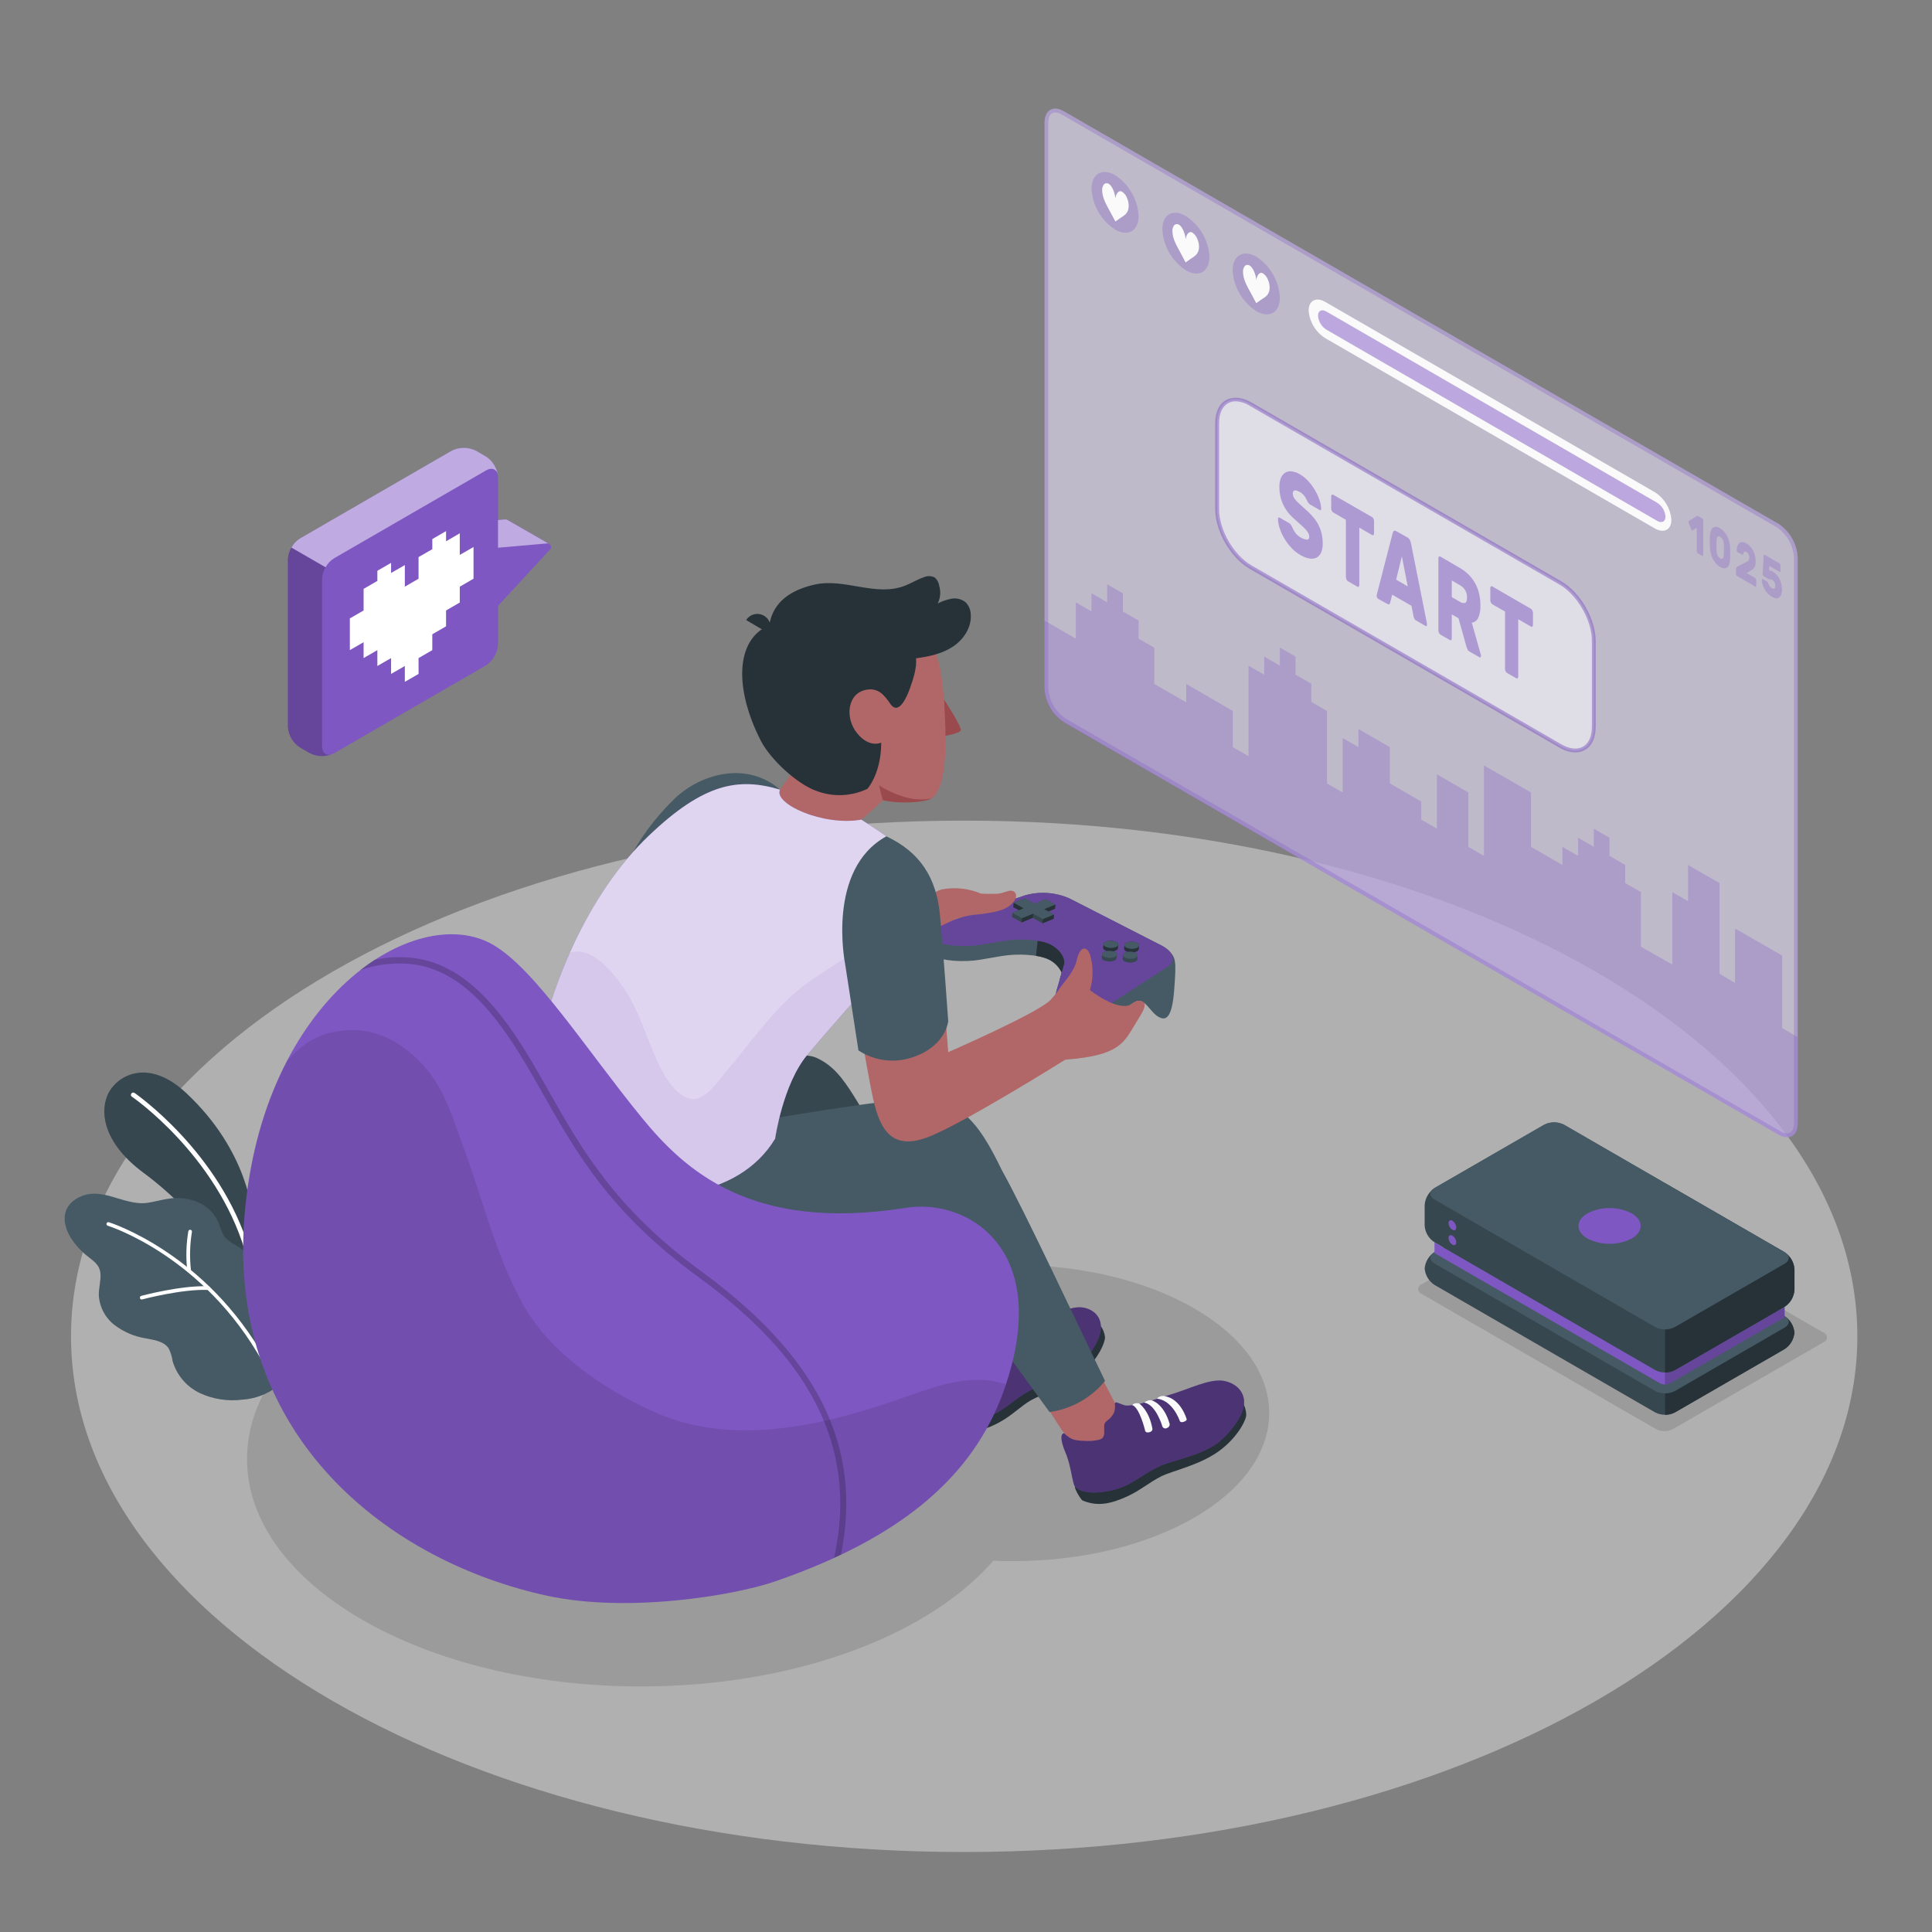 <svg width="500" height="500" viewBox="0 0 500 500" fill="none" xmlns="http://www.w3.org/2000/svg">
<rect x="0" y="0" width="500" height="500" fill="#808080" stroke="none"/>
<path d="M249.53 479.3C377.19 479.3 480.68 419.548 480.68 345.84C480.68 272.132 377.19 212.38 249.53 212.38C121.869 212.38 18.38 272.132 18.38 345.84C18.38 419.548 121.869 479.3 249.53 479.3Z" fill="#B0B0B0"/>
<path d="M428.59 369.86L367.92 334.86C367.659 334.772 367.432 334.604 367.272 334.379C367.111 334.155 367.024 333.886 367.024 333.61C367.024 333.335 367.111 333.066 367.272 332.842C367.432 332.617 367.659 332.449 367.92 332.36L406.92 309.88C407.591 309.54 408.333 309.363 409.085 309.363C409.838 309.363 410.579 309.54 411.25 309.88L471.91 344.88C472.171 344.969 472.398 345.137 472.559 345.362C472.72 345.586 472.806 345.855 472.806 346.13C472.806 346.406 472.72 346.675 472.559 346.899C472.398 347.124 472.171 347.292 471.91 347.38L432.91 369.87C432.24 370.207 431.499 370.382 430.749 370.38C429.999 370.378 429.259 370.2 428.59 369.86V369.86Z" fill="#9B9B9B"/>
<path d="M165.86 436.45C222.155 436.45 267.79 410.102 267.79 377.6C267.79 345.098 222.155 318.75 165.86 318.75C109.566 318.75 63.93 345.098 63.93 377.6C63.93 410.102 109.566 436.45 165.86 436.45Z" fill="#9B9B9B"/>
<path d="M262.08 404.02C298.747 404.02 328.47 386.859 328.47 365.69C328.47 344.521 298.747 327.36 262.08 327.36C225.414 327.36 195.69 344.521 195.69 365.69C195.69 386.859 225.414 404.02 262.08 404.02Z" fill="#9B9B9B"/>
<path d="M64.51 327.72L65.33 314.72C65.33 314.72 64.56 298.11 48.1 282.79C38.1 273.48 29.83 278.49 27.76 283.56C25.69 288.63 27.41 296.32 37.13 303.51C52.35 314.76 65.13 332.57 66.79 345.2L64.51 327.72Z" fill="#37474F"/>
<path d="M64 324.05C63.865 324.063 63.73 324.029 63.617 323.955C63.505 323.88 63.421 323.769 63.38 323.64C55.89 298.84 34.38 283.96 34.11 283.81C34.048 283.765 33.995 283.709 33.955 283.643C33.916 283.578 33.89 283.505 33.88 283.429C33.869 283.353 33.875 283.276 33.895 283.202C33.916 283.128 33.952 283.059 34 283C34.086 282.873 34.218 282.785 34.367 282.755C34.517 282.725 34.673 282.756 34.8 282.84C35.02 282.99 56.91 298.09 64.52 323.29C64.561 323.436 64.545 323.592 64.474 323.726C64.403 323.86 64.284 323.962 64.14 324.01L64 324.05Z" fill="white"/>
<path d="M65.17 328.15C65.074 326.729 64.547 325.373 63.66 324.26C62.06 322.41 59.26 321.81 57.91 319.76C57.375 318.739 56.946 317.667 56.63 316.56C55.628 314.173 53.76 312.254 51.4 311.19C49.039 310.162 46.438 309.815 43.89 310.19C41.96 310.43 40.09 311.02 38.16 311.29C31.83 312.2 25.97 306.39 19.67 310.29C15.89 312.65 16.15 316.77 18.25 320.22C19.349 321.975 20.727 323.539 22.33 324.85C24.03 326.29 25.82 327.16 26 329.66C26.12 331.48 25.55 333.29 25.57 335.12C25.642 336.621 26.037 338.09 26.727 339.425C27.417 340.761 28.387 341.932 29.57 342.86C31.96 344.696 34.773 345.903 37.75 346.37C39.94 346.79 42.46 347.12 43.67 348.99C44.175 350.012 44.513 351.11 44.67 352.24C45.195 354.048 46.099 355.725 47.321 357.157C48.544 358.59 50.057 359.746 51.76 360.55C55.197 362.128 59.008 362.71 62.76 362.23C65.992 362.009 69.09 360.855 71.68 358.91C75.96 355.41 73.5 348.8 70.68 345.12C69.45 343.5 67.93 342.12 66.8 340.43C64.54 337.08 64.91 334.18 65.12 330.35C65.197 329.619 65.214 328.883 65.17 328.15Z" fill="#455A64"/>
<path d="M68.51 352.79C68.413 352.809 68.313 352.797 68.223 352.756C68.133 352.714 68.059 352.646 68.01 352.56C52.7 325 28.14 317.3 27.89 317.22C27.77 317.183 27.67 317.1 27.61 316.99C27.55 316.88 27.536 316.75 27.57 316.63C27.609 316.509 27.694 316.408 27.805 316.349C27.917 316.289 28.048 316.275 28.17 316.31C28.42 316.39 53.34 324.21 68.84 352.1C68.87 352.154 68.89 352.213 68.897 352.274C68.904 352.335 68.899 352.398 68.883 352.457C68.866 352.516 68.838 352.572 68.799 352.62C68.761 352.669 68.714 352.709 68.66 352.74C68.615 352.769 68.564 352.787 68.51 352.79V352.79Z" fill="white"/>
<path d="M53.91 333.84H53.8C47.07 333.56 36.89 336.26 36.8 336.29C36.739 336.308 36.676 336.314 36.613 336.306C36.551 336.298 36.49 336.278 36.436 336.246C36.382 336.214 36.334 336.172 36.297 336.121C36.26 336.07 36.234 336.012 36.22 335.95C36.203 335.89 36.199 335.828 36.206 335.766C36.214 335.705 36.233 335.645 36.264 335.592C36.295 335.538 36.336 335.49 36.385 335.452C36.434 335.414 36.49 335.386 36.55 335.37C36.97 335.26 46.98 332.6 53.85 332.89C53.975 332.881 54.098 332.922 54.193 333.003C54.287 333.085 54.346 333.201 54.355 333.325C54.364 333.45 54.324 333.573 54.242 333.668C54.16 333.763 54.045 333.821 53.92 333.83L53.91 333.84Z" fill="white"/>
<path d="M49 329.27C48.876 329.282 48.752 329.246 48.654 329.17C48.556 329.094 48.49 328.983 48.47 328.86C48.079 325.458 48.17 322.017 48.74 318.64C48.764 318.518 48.836 318.411 48.939 318.342C49.042 318.272 49.168 318.247 49.29 318.27C49.351 318.281 49.41 318.304 49.462 318.338C49.514 318.371 49.559 318.415 49.595 318.466C49.63 318.517 49.655 318.575 49.668 318.636C49.681 318.696 49.681 318.759 49.67 318.82C49.128 322.099 49.044 325.438 49.42 328.74C49.434 328.866 49.398 328.992 49.319 329.092C49.24 329.191 49.126 329.255 49 329.27V329.27Z" fill="white"/>
<path opacity="0.3" d="M460.24 135.55L275.33 28.8C272.55 27.2 270.33 28.5 270.33 31.71V178.15C270.421 179.895 270.921 181.594 271.79 183.111C272.658 184.627 273.871 185.918 275.33 186.88L460.24 293.63C463.02 295.23 465.24 293.93 465.24 290.72V144.28C465.149 142.535 464.649 140.835 463.781 139.319C462.912 137.802 461.699 136.511 460.24 135.55V135.55Z" fill="#7E57C2"/>
<path opacity="0.5" d="M460.24 135.55L275.33 28.8C272.55 27.2 270.33 28.5 270.33 31.71V178.15C270.421 179.895 270.921 181.594 271.79 183.111C272.658 184.627 273.871 185.918 275.33 186.88L460.24 293.63C463.02 295.23 465.24 293.93 465.24 290.72V144.28C465.149 142.535 464.649 140.835 463.781 139.319C462.912 137.802 461.699 136.511 460.24 135.55V135.55Z" fill="white"/>
<path opacity="0.3" d="M461.22 266.06V247.3L449.03 240.3V254.38L445 252V228.54L436.87 223.85V233.23L432.81 230.88V249.64L424.66 245V230.88L420.6 228.54V223.85L416.53 221.5V216.81L412.47 214.47V219.16L408.41 216.81V221.5L404.35 219.16V223.85L396.22 219.16V205.09L384.04 198.09V221.5L380 219.16V205.09L371.87 200.39V214.47L367.81 212.12V207.43L359.69 202.74V193.36L351.56 188.67V193.36L347.48 191V205.1L343.42 202.75V184L339.36 181.65V176.96L335.29 174.62V169.93L331.23 167.58V172.27L327.17 169.93V174.62L323.11 172.27V195.7L319.05 193.36V184L307 177V181.77L298.73 177V167.62L294.66 165.28V160.59L290.6 158.24V153.55L286.54 151.21V155.89L282.48 153.55V158.24L278.42 155.89V165.28L270.29 160.58V178.21C270.381 179.955 270.881 181.654 271.749 183.171C272.618 184.687 273.831 185.978 275.29 186.94L460.24 293.63C463.02 295.23 465.24 293.93 465.24 290.72V268.41L461.22 266.06Z" fill="#7E57C2"/>
<g opacity="0.3">
<path d="M273.08 29.12C273.701 29.151 274.303 29.34 274.83 29.67L459.74 136.41C461.051 137.284 462.143 138.449 462.931 139.814C463.718 141.179 464.18 142.707 464.28 144.28V290.72C464.28 291.5 464.1 293.31 462.49 293.31C461.869 293.279 461.267 293.09 460.74 292.76L275.83 186C274.517 185.128 273.423 183.964 272.635 182.599C271.848 181.233 271.387 179.704 271.29 178.13V31.71C271.29 30.93 271.47 29.12 273.08 29.12ZM273.08 28.12C271.43 28.12 270.29 29.43 270.29 31.71V178.15C270.381 179.895 270.881 181.595 271.749 183.111C272.618 184.628 273.831 185.919 275.29 186.88L460.24 293.63C460.919 294.047 461.694 294.281 462.49 294.31C464.14 294.31 465.28 293 465.28 290.72V144.28C465.189 142.535 464.689 140.836 463.821 139.319C462.952 137.803 461.739 136.512 460.28 135.55L275.33 28.8C274.651 28.383 273.876 28.149 273.08 28.12Z" fill="#7E57C2"/>
</g>
<path opacity="0.5" d="M323.64 104.549L403.81 150.839C408.6 153.599 412.47 160.309 412.47 165.839V188.049C412.47 193.569 408.6 195.809 403.81 193.049L323.64 146.759C318.86 143.999 314.98 137.289 314.98 131.759V109.549C315 103.999 318.86 101.789 323.64 104.549Z" fill="white"/>
<g opacity="0.5">
<path d="M407.68 194.739C406.22 194.687 404.799 194.253 403.56 193.479L323.39 147.199C318.48 144.359 314.48 137.439 314.48 131.759V109.549C314.48 106.689 315.48 104.549 317.27 103.549C319.06 102.549 321.42 102.729 323.89 104.159L404.06 150.439C408.98 153.279 412.97 160.199 412.97 165.879V188.089C412.97 190.949 411.97 193.089 410.19 194.089C409.425 194.523 408.559 194.747 407.68 194.739V194.739ZM319.78 103.859C319.079 103.849 318.388 104.029 317.78 104.379C316.31 105.229 315.49 107.059 315.49 109.549V131.759C315.49 137.119 319.26 143.649 323.9 146.329L404.07 192.619C406.22 193.859 408.22 194.069 409.7 193.219C411.18 192.369 411.98 190.529 411.98 188.049V165.839C411.98 160.479 408.21 153.949 403.57 151.269L323.39 104.999C322.306 104.311 321.062 103.918 319.78 103.859V103.859Z" fill="#7E57C2"/>
</g>
<g opacity="0.5">
<path d="M336.41 122.74C337.235 123.227 337.98 123.837 338.62 124.55C339.275 125.28 339.854 126.074 340.35 126.92C340.818 127.714 341.201 128.555 341.49 129.43C341.741 130.135 341.89 130.872 341.93 131.62C341.937 131.687 341.929 131.755 341.907 131.819C341.884 131.883 341.848 131.942 341.8 131.99C341.763 132.024 341.715 132.042 341.665 132.042C341.615 132.042 341.567 132.024 341.53 131.99L339.07 130.58C338.913 130.481 338.772 130.36 338.65 130.22C338.53 130.046 338.419 129.866 338.32 129.68C338.32 129.6 338.23 129.47 338.15 129.29C338.05 129.074 337.933 128.867 337.8 128.67C337.633 128.422 337.445 128.188 337.24 127.97C336.996 127.718 336.716 127.502 336.41 127.33C336.192 127.207 335.964 127.1 335.73 127.01C335.546 126.937 335.348 126.903 335.15 126.91C335.069 126.913 334.99 126.933 334.917 126.97C334.845 127.006 334.781 127.057 334.73 127.12C334.608 127.306 334.552 127.528 334.57 127.75C334.571 128.033 334.633 128.312 334.75 128.57C334.908 128.89 335.11 129.186 335.35 129.45C335.7 129.846 336.074 130.22 336.47 130.57L338.19 132.12C338.843 132.697 339.448 133.326 340 134C340.504 134.616 340.937 135.287 341.29 136C341.632 136.693 341.891 137.425 342.06 138.18C342.235 139.001 342.319 139.84 342.31 140.68C342.343 141.495 342.196 142.308 341.88 143.06C341.637 143.614 341.21 144.066 340.67 144.34C340.092 144.595 339.448 144.662 338.83 144.53C338.013 144.367 337.232 144.063 336.52 143.63C335.655 143.13 334.869 142.503 334.19 141.77C333.504 141.029 332.897 140.218 332.38 139.35C331.89 138.526 331.491 137.651 331.19 136.74C330.919 135.961 330.767 135.145 330.74 134.32C330.734 134.252 330.741 134.183 330.761 134.118C330.782 134.052 330.816 133.992 330.86 133.94C330.897 133.906 330.945 133.887 330.995 133.887C331.045 133.887 331.093 133.906 331.13 133.94L333.59 135.36C333.749 135.443 333.889 135.559 334 135.7C334.116 135.846 334.216 136.003 334.3 136.17L334.53 136.68C334.646 136.942 334.78 137.196 334.93 137.44C335.112 137.746 335.326 138.031 335.57 138.29C335.847 138.587 336.167 138.839 336.52 139.04C337.021 139.365 337.588 139.577 338.18 139.66C338.62 139.7 338.84 139.43 338.84 138.85C338.837 138.547 338.754 138.25 338.6 137.99C338.397 137.629 338.152 137.294 337.87 136.99C337.54 136.64 337.13 136.24 336.62 135.79C336.11 135.34 335.52 134.79 334.83 134.18C333.627 133.137 332.661 131.848 332 130.4C331.387 128.987 331.084 127.46 331.11 125.92C331.094 125.184 331.216 124.451 331.47 123.76C331.673 123.202 332.043 122.72 332.53 122.38C333.029 122.062 333.621 121.921 334.21 121.98C334.991 122.066 335.743 122.325 336.41 122.74V122.74Z" fill="#7E57C2"/>
<path d="M355.09 133.82C355.251 133.923 355.377 134.073 355.45 134.25C355.546 134.45 355.597 134.668 355.6 134.89V138C355.608 138.083 355.598 138.166 355.572 138.245C355.547 138.324 355.505 138.397 355.45 138.46C355.4 138.504 355.336 138.528 355.27 138.528C355.204 138.528 355.139 138.504 355.09 138.46L351.79 136.55V151.36C351.798 151.444 351.789 151.529 351.763 151.61C351.737 151.691 351.695 151.765 351.64 151.83C351.59 151.872 351.526 151.895 351.46 151.895C351.394 151.895 351.33 151.872 351.28 151.83L348.83 150.41C348.669 150.307 348.543 150.157 348.47 149.98C348.374 149.78 348.323 149.561 348.32 149.34V134.53L345.02 132.62C344.859 132.517 344.733 132.367 344.66 132.19C344.564 131.99 344.513 131.771 344.51 131.55V128.49C344.502 128.407 344.512 128.323 344.537 128.244C344.563 128.165 344.605 128.092 344.66 128.03C344.709 127.985 344.774 127.961 344.84 127.961C344.906 127.961 344.97 127.985 345.02 128.03L355.09 133.82Z" fill="#7E57C2"/>
<path d="M364.32 139.139C364.572 139.293 364.771 139.52 364.89 139.789C365.008 140.042 365.099 140.307 365.16 140.579L369.25 161.139C369.289 161.293 369.312 161.451 369.32 161.609C369.326 161.678 369.318 161.746 369.298 161.811C369.277 161.877 369.244 161.937 369.2 161.989C369.16 162.025 369.108 162.044 369.055 162.044C369.002 162.044 368.95 162.025 368.91 161.989L366.55 160.619C366.317 160.501 366.13 160.307 366.02 160.069C365.921 159.885 365.853 159.686 365.82 159.479L365.29 156.779L360.29 153.899L359.77 155.989C359.742 156.13 359.673 156.259 359.57 156.359C359.47 156.459 359.29 156.439 359.04 156.289L356.69 154.999C356.556 154.913 356.451 154.787 356.39 154.639C356.313 154.48 356.272 154.306 356.27 154.129C356.278 153.996 356.305 153.865 356.35 153.739L360.44 137.909C360.483 137.727 360.577 137.561 360.71 137.429C360.84 137.289 361.03 137.299 361.28 137.429L364.32 139.139ZM361.32 150.009L364.32 151.759L362.8 143.999L361.32 150.009Z" fill="#7E57C2"/>
<path d="M377.84 147C378.644 147.466 379.386 148.031 380.05 148.68C380.7 149.324 381.259 150.054 381.71 150.85C382.181 151.688 382.535 152.586 382.76 153.52C383.015 154.551 383.139 155.609 383.13 156.67C383.19 157.787 382.991 158.902 382.55 159.93C382.4 160.255 382.169 160.538 381.881 160.751C381.593 160.964 381.256 161.101 380.9 161.15L383.22 169.37C383.257 169.483 383.277 169.601 383.28 169.72C383.287 169.787 383.28 169.854 383.259 169.918C383.239 169.982 383.205 170.04 383.16 170.09C383.119 170.126 383.065 170.146 383.01 170.146C382.955 170.146 382.902 170.126 382.86 170.09L380.31 168.62C380.076 168.493 379.89 168.293 379.78 168.05C379.679 167.838 379.595 167.617 379.53 167.39L377.45 160L375.72 159V165.18C375.728 165.263 375.719 165.347 375.693 165.426C375.667 165.505 375.625 165.578 375.57 165.64C375.521 165.684 375.457 165.709 375.39 165.709C375.324 165.709 375.26 165.684 375.21 165.64L372.76 164.22C372.6 164.111 372.475 163.959 372.4 163.78C372.303 163.584 372.252 163.369 372.25 163.15V144.5C372.243 144.417 372.253 144.334 372.279 144.255C372.304 144.176 372.346 144.103 372.4 144.04C372.451 143.998 372.514 143.975 372.58 143.975C372.646 143.975 372.71 143.998 372.76 144.04L377.84 147ZM375.72 154.53L377.84 155.75C378.026 155.885 378.237 155.98 378.46 156.03C378.684 156.08 378.915 156.084 379.14 156.04C379.49 155.93 379.66 155.47 379.66 154.66C379.697 153.956 379.516 153.257 379.14 152.66C378.807 152.161 378.362 151.747 377.84 151.45L375.72 150.22V154.53Z" fill="#7E57C2"/>
<path d="M396.22 157.56C396.377 157.67 396.498 157.822 396.57 158C396.67 158.195 396.725 158.41 396.73 158.63V161.7C396.736 161.783 396.725 161.867 396.697 161.946C396.67 162.025 396.627 162.098 396.57 162.16C396.521 162.201 396.459 162.224 396.395 162.224C396.331 162.224 396.269 162.201 396.22 162.16L392.92 160.26V175.07C392.927 175.152 392.918 175.236 392.892 175.315C392.866 175.394 392.825 175.467 392.77 175.53C392.721 175.574 392.657 175.598 392.59 175.598C392.524 175.598 392.46 175.574 392.41 175.53L390 174.16C389.844 174.049 389.722 173.897 389.65 173.72C389.553 173.524 389.502 173.308 389.5 173.09V158.27L386.2 156.37C386.04 156.261 385.915 156.108 385.84 155.93C385.743 155.734 385.692 155.518 385.69 155.3V152.24C385.682 152.155 385.692 152.07 385.717 151.989C385.743 151.909 385.785 151.834 385.84 151.77C385.891 151.727 385.954 151.704 386.02 151.704C386.086 151.704 386.15 151.727 386.2 151.77L396.22 157.56Z" fill="#7E57C2"/>
</g>
<path opacity="0.3" d="M288.58 45.33C290.353 46.489 291.828 48.048 292.886 49.883C293.944 51.717 294.555 53.775 294.67 55.89C294.67 59.77 291.94 61.35 288.58 59.4C286.805 58.246 285.329 56.689 284.27 54.855C283.212 53.022 282.602 50.964 282.49 48.85C282.49 45 285.21 43.39 288.58 45.33Z" fill="#7E57C2"/>
<path d="M292.1 53.259C292.099 52.571 291.956 51.89 291.68 51.259V51.259C291.43 50.595 290.984 50.023 290.4 49.619C289.52 49.099 288.79 50.149 288.67 51.389C288.57 50.019 287.85 48.119 286.97 47.599C286.774 47.464 286.537 47.403 286.301 47.427C286.065 47.451 285.844 47.558 285.68 47.729V47.729C285.362 48.162 285.206 48.693 285.24 49.229C285.24 51.329 286.49 53.229 287.54 55.229L288.66 57.329L289.78 56.539C290.83 55.769 292.1 55.359 292.1 53.259Z" fill="#FAFAFA"/>
<path opacity="0.3" d="M306.86 55.89C308.642 57.04 310.128 58.595 311.195 60.429C312.262 62.262 312.88 64.322 313 66.44C313 70.33 310.27 71.9 306.91 69.96C305.136 68.802 303.66 67.243 302.602 65.408C301.544 63.573 300.933 61.515 300.82 59.4C300.77 55.52 303.49 53.94 306.86 55.89Z" fill="#7E57C2"/>
<path d="M310.3 63.84C310.29 63.151 310.144 62.471 309.87 61.84V61.84C309.618 61.171 309.168 60.596 308.58 60.19C307.71 59.68 306.97 60.73 306.86 61.97C306.75 60.6 306.03 58.69 305.16 58.18C304.964 58.042 304.724 57.979 304.486 58.003C304.247 58.027 304.025 58.136 303.86 58.31V58.31C303.54 58.742 303.384 59.273 303.42 59.81C303.42 61.91 304.67 63.81 305.72 65.81L306.83 67.91L308 67.1C309 66.35 310.29 65.93 310.3 63.84Z" fill="#FAFAFA"/>
<path opacity="0.3" d="M325.14 66.44C326.913 67.598 328.389 69.157 329.447 70.992C330.505 72.827 331.116 74.885 331.23 77C331.23 80.89 328.5 82.46 325.14 80.52C323.362 79.372 321.879 77.822 320.812 75.994C319.745 74.166 319.124 72.112 319 70C319 66.07 321.77 64.5 325.14 66.44Z" fill="#7E57C2"/>
<path d="M328.58 74.39C328.572 73.701 328.426 73.021 328.15 72.39V72.39C327.894 71.727 327.444 71.155 326.86 70.75C325.98 70.23 325.25 71.28 325.14 72.52C325.03 71.15 324.31 69.25 323.43 68.73C323.234 68.595 322.997 68.534 322.761 68.558C322.525 68.582 322.304 68.689 322.14 68.86C321.818 69.292 321.659 69.823 321.69 70.36C321.69 72.46 322.94 74.36 324 76.36L325.11 78.46L326.23 77.67C327.3 76.9 328.57 76.49 328.58 74.39Z" fill="#FAFAFA"/>
<path d="M343 78.15L428.22 127.35C429.455 128.124 430.491 129.179 431.243 130.428C431.995 131.677 432.443 133.086 432.55 134.54C432.55 137.13 430.61 138.11 428.22 136.73L343 87.53C341.765 86.755 340.729 85.701 339.977 84.452C339.224 83.203 338.777 81.794 338.67 80.34C338.7 77.75 340.64 76.77 343 78.15Z" fill="#FAFAFA"/>
<path opacity="0.5" d="M341.1 81.71C341.153 82.437 341.375 83.142 341.751 83.767C342.126 84.392 342.643 84.921 343.26 85.309L428.87 134.799C430.06 135.489 431.03 134.999 431.03 133.699C430.976 132.974 430.752 132.271 430.377 131.647C430.002 131.024 429.486 130.497 428.87 130.109L343.26 80.62C342.07 79.93 341.1 80.419 341.1 81.71Z" fill="#7E57C2"/>
<g opacity="0.3">
<path d="M437 135.29C436.977 135.191 436.977 135.089 437 134.99C436.998 134.952 437.006 134.915 437.024 134.881C437.042 134.848 437.068 134.82 437.1 134.8L439.03 133.63L439.21 133.53C439.247 133.512 439.289 133.502 439.33 133.502C439.372 133.502 439.413 133.512 439.45 133.53L440.54 134.16C440.619 134.209 440.679 134.283 440.71 134.37C440.759 134.466 440.786 134.572 440.79 134.68V143.63C440.794 143.67 440.788 143.711 440.774 143.749C440.76 143.787 440.739 143.821 440.71 143.85C440.71 143.9 440.61 143.9 440.54 143.85L439.36 143.17C439.284 143.118 439.225 143.045 439.19 142.96C439.148 142.865 439.124 142.764 439.12 142.66V136.6L438.05 137.23C438.004 137.27 437.944 137.27 437.87 137.23C437.796 137.17 437.74 137.09 437.71 137L437 135.29Z" fill="#7E57C2"/>
<path d="M445.14 136.72C445.585 136.979 445.978 137.318 446.3 137.72C446.628 138.107 446.9 138.538 447.11 139C447.322 139.474 447.483 139.971 447.59 140.48C447.689 140.988 447.749 141.502 447.77 142.02C447.77 142.42 447.77 142.84 447.77 143.28C447.77 143.72 447.77 144.11 447.77 144.49C447.756 144.935 447.695 145.377 447.59 145.81C447.509 146.154 447.344 146.474 447.11 146.74C446.896 146.958 446.606 147.083 446.3 147.09C445.887 147.074 445.486 146.946 445.14 146.72C444.697 146.457 444.305 146.119 443.98 145.72C443.659 145.329 443.391 144.899 443.18 144.44C442.959 143.968 442.798 143.471 442.7 142.96C442.593 142.453 442.53 141.937 442.51 141.42C442.51 141.04 442.51 140.63 442.51 140.19C442.51 139.75 442.51 139.34 442.51 138.95C442.523 138.504 442.587 138.061 442.7 137.63C442.775 137.282 442.941 136.962 443.18 136.7C443.391 136.483 443.678 136.358 443.98 136.35C444.394 136.359 444.797 136.488 445.14 136.72V136.72ZM446.14 143.43C446.14 142.65 446.14 141.88 446.14 141.1C446.14 140.86 446.14 140.63 446.08 140.42C446.043 140.216 445.99 140.015 445.92 139.82C445.849 139.639 445.752 139.471 445.63 139.32C445.504 139.164 445.352 139.032 445.18 138.93C445.048 138.839 444.89 138.794 444.73 138.8C444.672 138.805 444.617 138.823 444.567 138.853C444.516 138.882 444.473 138.922 444.44 138.97C444.362 139.095 444.308 139.234 444.28 139.38C444.248 139.578 444.228 139.779 444.22 139.98C444.22 140.73 444.22 141.51 444.22 142.31C444.224 142.534 444.244 142.758 444.28 142.98C444.305 143.186 444.359 143.388 444.44 143.58C444.509 143.764 444.607 143.936 444.73 144.09C444.856 144.245 445.009 144.377 445.18 144.48C445.313 144.57 445.47 144.615 445.63 144.61C445.688 144.605 445.744 144.587 445.794 144.557C445.845 144.528 445.888 144.488 445.92 144.44C446.007 144.317 446.065 144.177 446.09 144.03C446.11 143.83 446.113 143.63 446.1 143.43H446.14Z" fill="#7E57C2"/>
<path d="M454.37 145.3C454.372 145.548 454.351 145.796 454.31 146.04C454.28 146.254 454.22 146.463 454.13 146.66C454.044 146.847 453.929 147.019 453.79 147.17C453.638 147.326 453.463 147.458 453.27 147.56L452.01 148.3L454.27 149.61C454.346 149.662 454.405 149.735 454.44 149.82C454.487 149.913 454.511 150.016 454.51 150.12V151.59C454.515 151.63 454.511 151.67 454.499 151.708C454.487 151.746 454.467 151.78 454.44 151.81C454.429 151.821 454.416 151.83 454.401 151.836C454.386 151.842 454.371 151.845 454.355 151.845C454.339 151.845 454.324 151.842 454.309 151.836C454.294 151.83 454.281 151.821 454.27 151.81L449.52 149.07C449.441 149.021 449.381 148.947 449.35 148.86C449.3 148.768 449.273 148.665 449.27 148.56V147.36C449.27 147.221 449.29 147.083 449.33 146.95C449.344 146.897 449.37 146.847 449.404 146.804C449.438 146.761 449.481 146.726 449.53 146.7L452.22 145.29C452.404 145.204 452.548 145.05 452.62 144.86C452.672 144.688 452.699 144.51 452.7 144.33C452.7 144.26 452.7 144.17 452.7 144.04C452.679 143.904 452.645 143.77 452.6 143.64C452.537 143.49 452.46 143.346 452.37 143.21C452.26 143.063 452.12 142.94 451.96 142.85C451.904 142.807 451.839 142.776 451.77 142.759C451.702 142.742 451.63 142.739 451.56 142.75C451.462 142.769 451.373 142.822 451.31 142.9C451.254 142.982 451.214 143.074 451.19 143.17C451.19 143.27 451.14 143.34 451.13 143.39C451.12 143.44 451.05 143.56 450.99 143.57C450.912 143.567 450.836 143.543 450.77 143.5L449.66 142.87C449.599 142.823 449.55 142.761 449.52 142.69C449.481 142.616 449.461 142.534 449.46 142.45C449.465 142.088 449.518 141.728 449.62 141.38C449.711 141.086 449.872 140.818 450.09 140.6C450.3 140.405 450.574 140.295 450.86 140.29C451.252 140.297 451.633 140.414 451.96 140.63C452.356 140.863 452.711 141.161 453.01 141.51C453.308 141.862 453.563 142.248 453.77 142.66C453.968 143.08 454.122 143.519 454.23 143.97C454.325 144.407 454.372 144.853 454.37 145.3Z" fill="#7E57C2"/>
<path d="M457.56 150.84L457.7 151.19C457.752 151.316 457.815 151.437 457.89 151.55C457.961 151.678 458.049 151.795 458.15 151.9C458.252 152.018 458.374 152.116 458.51 152.19C458.617 152.264 458.741 152.309 458.87 152.32C458.967 152.355 459.073 152.355 459.17 152.32C459.267 152.264 459.342 152.176 459.38 152.07C459.443 151.918 459.47 151.754 459.46 151.59C459.46 151.271 459.377 150.958 459.22 150.68C459.071 150.4 458.846 150.168 458.57 150.01C458.498 149.963 458.416 149.932 458.33 149.92H458.12H457.95C457.905 149.936 457.855 149.936 457.81 149.92L456.41 149.11C456.333 149.053 456.271 148.977 456.23 148.89C456.182 148.798 456.161 148.694 456.17 148.59L456.44 143.8C456.437 143.721 456.462 143.643 456.51 143.58C456.521 143.569 456.535 143.56 456.549 143.554C456.564 143.548 456.579 143.545 456.595 143.545C456.611 143.545 456.627 143.548 456.641 143.554C456.656 143.56 456.669 143.569 456.68 143.58L460.53 145.8C460.607 145.852 460.666 145.925 460.7 146.01C460.747 146.103 460.771 146.206 460.77 146.31V147.78C460.775 147.82 460.771 147.86 460.759 147.898C460.747 147.936 460.727 147.971 460.7 148C460.689 148.011 460.676 148.02 460.661 148.026C460.647 148.032 460.631 148.036 460.615 148.036C460.599 148.036 460.584 148.032 460.569 148.026C460.555 148.02 460.541 148.011 460.53 148L457.91 146.48L457.85 147.68C457.972 147.655 458.098 147.655 458.22 147.68C458.387 147.71 458.546 147.771 458.69 147.86C459.062 148.067 459.399 148.33 459.69 148.64C459.994 148.966 460.256 149.329 460.47 149.72C460.695 150.137 460.866 150.581 460.98 151.04C461.105 151.534 461.169 152.041 461.17 152.55C461.185 153.009 461.114 153.467 460.96 153.9C460.862 154.206 460.665 154.47 460.4 154.65C460.156 154.813 459.86 154.877 459.57 154.83C459.216 154.775 458.876 154.649 458.57 154.46C458.164 154.224 457.793 153.931 457.47 153.59C457.154 153.249 456.882 152.869 456.66 152.46C456.445 152.071 456.273 151.658 456.15 151.23C456.032 150.837 455.968 150.43 455.96 150.02C455.956 149.953 455.973 149.886 456.01 149.83C456.032 149.815 456.058 149.806 456.085 149.806C456.112 149.806 456.138 149.815 456.16 149.83L457.3 150.49C457.39 150.545 457.465 150.62 457.52 150.71C457.535 150.753 457.548 150.796 457.56 150.84V150.84Z" fill="#7E57C2"/>
</g>
<path d="M243.75 354.609C243.67 354.439 238.18 344.909 238.18 344.909C238.18 344.909 239.36 345.609 244.88 342.499C246.942 341.242 248.866 339.77 250.62 338.109L254.28 345.159C256.61 347.639 261.5 344.939 267.07 342.789C268 342.429 268.95 342.009 269.9 341.579H269.96C273.01 340.579 276.61 341.639 274.08 345.129C271.55 348.619 266.5 350.999 261.83 353.129C256.21 355.749 246.33 360.179 243.75 354.609Z" fill="#B16668"/>
<path d="M284.71 342.939C285.387 343.81 285.818 344.846 285.96 345.939C286.14 347.109 284.33 351.729 279.96 355.399C275.59 359.069 269.45 360.849 266.78 362.399C264.11 363.949 261.89 366.339 258.7 368.059C255.51 369.779 252.26 371.059 248.26 369.739C247.38 368.929 246.09 366.879 246.26 366.609C246.63 365.999 284.71 342.939 284.71 342.939Z" fill="#263238"/>
<path d="M255.44 345.93C258.03 346.87 262.3 344.63 267.07 342.79C271.56 341.05 276.35 338.06 279.79 338.33C283.23 338.6 286.79 341.62 283.79 347.48C282.91 349.18 280.94 352.28 279.05 353.57C274.26 356.84 269.55 358.23 266.37 359.96C262.23 362.21 260.32 364.8 256.37 366.35C251.23 368.35 247.52 367.86 246.24 366.69C244.96 365.52 241.12 354.32 243.45 353.97C243.45 353.97 245.37 357.41 253.09 351.56C256.46 349 255.8 346.72 255.44 345.93Z" fill="#7E57C2"/>
<path opacity="0.4" d="M255.44 345.93C258.03 346.87 262.3 344.63 267.07 342.79C271.56 341.05 276.35 338.06 279.79 338.33C283.23 338.6 286.79 341.62 283.79 347.48C282.91 349.18 280.94 352.28 279.05 353.57C274.26 356.84 269.55 358.23 266.37 359.96C262.23 362.21 260.32 364.8 256.37 366.35C251.23 368.35 247.52 367.86 246.24 366.69C244.96 365.52 241.12 354.32 243.45 353.97C243.45 353.97 245.37 357.41 253.09 351.56C256.46 349 255.8 346.72 255.44 345.93Z" fill="black"/>
<path d="M271.73 348.21C271.73 348.21 269.97 343.53 266.08 343.21C265.723 343.147 265.356 343.186 265.02 343.322C264.683 343.458 264.393 343.686 264.18 343.98C264.18 343.98 267.61 343.6 270.18 348.98C270.18 348.98 270.45 349.3 271.13 348.98C271.36 348.84 271.86 348.6 271.73 348.21Z" fill="#FAFAFA"/>
<path d="M261.25 345.119C261.25 345.119 261.2 344.959 262 344.579C262.307 344.419 262.661 344.369 263 344.439C263 344.439 266 344.889 267.77 349.799C267.799 350.011 267.753 350.225 267.642 350.407C267.531 350.59 267.361 350.728 267.16 350.799C267.074 350.857 266.977 350.897 266.874 350.915C266.772 350.934 266.667 350.932 266.566 350.908C266.465 350.885 266.369 350.841 266.286 350.779C266.202 350.717 266.132 350.639 266.08 350.549C266.08 350.549 264.15 345.389 261.25 345.119Z" fill="#FAFAFA"/>
<path d="M258.42 346C258.42 346 258.49 345.65 259.12 345.5C259.91 345.29 260.17 345.5 260.17 345.5C260.17 345.5 262.57 346.94 263.69 351.15C263.69 351.15 263.95 351.84 262.98 352.15C262.01 352.46 261.98 351.64 261.98 351.64C261.98 351.64 260.19 346.41 258.42 346Z" fill="#FAFAFA"/>
<path d="M221.86 285.8C229.61 297.71 252.86 339.59 252.86 339.59C252.86 339.59 247.13 348.27 238.2 347.33L204.2 296.49L221.86 285.8Z" fill="#37474F"/>
<path d="M276.29 372.079C275.13 370.929 269.9 362.359 269.9 362.359C269.9 362.359 273.82 363.659 279.58 361.009C282.51 359.659 284.71 355.739 284.71 355.739L289.08 364.109C291.21 366.769 295.95 364.789 301.67 363.109C302.67 362.829 303.61 362.489 304.59 362.109H304.65C307.78 361.379 311.27 362.719 308.47 365.979C305.67 369.239 300.47 371.219 295.6 372.979C289.8 375.129 280.66 376.399 276.29 372.079Z" fill="#B16668"/>
<path d="M321.45 362.71C322.105 363.716 322.474 364.881 322.52 366.08C322.62 367.35 320.28 372.13 315.27 375.68C310.26 379.23 303.55 380.59 300.55 382.06C297.55 383.53 294.98 385.85 291.41 387.41C287.84 388.97 284.25 390.1 280.08 388.29C279.21 387.35 278.02 385.04 278.2 384.76C278.68 384 321.45 362.71 321.45 362.71Z" fill="#263238"/>
<path d="M289.9 363.259C290.304 363.436 290.718 363.59 291.14 363.719C291.56 363.795 291.99 363.795 292.41 363.719C293.423 363.633 294.427 363.459 295.41 363.199C297.84 362.579 300.21 361.719 302.62 361.009C307.62 359.539 312.97 356.759 316.62 357.349C320.27 357.939 324.2 361.349 320.46 367.409C319.026 369.745 317.199 371.816 315.06 373.529C309.89 377.019 303.95 377.759 300.39 379.329C295.77 381.379 293.5 383.979 289.11 385.329C283.44 387.019 279.51 386.169 278.24 384.799C277.53 384.039 277.24 379.389 275.78 376.009C274.54 373.109 274.29 371.009 275.41 370.929C275.723 371.274 276.079 371.577 276.47 371.829C276.911 372.18 277.417 372.438 277.96 372.589C278.717 372.771 279.492 372.869 280.27 372.879C281.655 373.019 283.053 372.931 284.41 372.619C284.792 372.538 285.141 372.343 285.41 372.059C285.7 371.616 285.827 371.086 285.77 370.559C285.77 370.099 285.77 369.629 285.77 369.169C285.757 368.915 285.791 368.661 285.87 368.419C286.006 368.15 286.205 367.917 286.45 367.739C287.233 367.19 287.871 366.459 288.31 365.609C288.547 364.902 288.625 364.151 288.54 363.409C288.525 363.281 288.553 363.15 288.62 363.039C288.76 362.879 289.02 362.939 289.22 363.039C289.42 363.139 289.67 363.159 289.9 363.259Z" fill="#7E57C2"/>
<path opacity="0.4" d="M289.9 363.259C290.304 363.436 290.718 363.59 291.14 363.719C291.56 363.795 291.99 363.795 292.41 363.719C293.423 363.633 294.427 363.459 295.41 363.199C297.84 362.579 300.21 361.719 302.62 361.009C307.62 359.539 312.97 356.759 316.62 357.349C320.27 357.939 324.2 361.349 320.46 367.409C319.026 369.745 317.199 371.816 315.06 373.529C309.89 377.019 303.95 377.759 300.39 379.329C295.77 381.379 293.5 383.979 289.11 385.329C283.44 387.019 279.51 386.169 278.24 384.799C277.53 384.039 277.24 379.389 275.78 376.009C274.54 373.109 274.29 371.009 275.41 370.929C275.723 371.274 276.079 371.577 276.47 371.829C276.911 372.18 277.417 372.438 277.96 372.589C278.717 372.771 279.492 372.869 280.27 372.879C281.655 373.019 283.053 372.931 284.41 372.619C284.792 372.538 285.141 372.343 285.41 372.059C285.7 371.616 285.827 371.086 285.77 370.559C285.77 370.099 285.77 369.629 285.77 369.169C285.757 368.915 285.791 368.661 285.87 368.419C286.006 368.15 286.205 367.917 286.45 367.739C287.233 367.19 287.871 366.459 288.31 365.609C288.547 364.902 288.625 364.151 288.54 363.409C288.525 363.281 288.553 363.15 288.62 363.039C288.76 362.879 289.02 362.939 289.22 363.039C289.42 363.139 289.67 363.159 289.9 363.259Z" fill="black"/>
<path d="M307.09 367.219C307.09 367.219 305.63 362.049 301.49 361.339C301.113 361.243 300.717 361.254 300.346 361.371C299.975 361.487 299.644 361.705 299.39 361.999C299.39 361.999 303.1 361.889 305.39 367.859C305.39 367.859 305.64 368.229 306.39 367.949C306.64 367.859 307.21 367.649 307.09 367.219Z" fill="#FAFAFA"/>
<path d="M296.15 362.999C296.15 362.999 296.15 362.829 297 362.499C297.345 362.353 297.729 362.328 298.09 362.429C298.09 362.429 301.21 363.169 302.72 368.579C302.728 368.805 302.659 369.027 302.524 369.208C302.39 369.39 302.198 369.521 301.98 369.579C301.882 369.633 301.774 369.666 301.663 369.676C301.552 369.687 301.44 369.675 301.333 369.642C301.227 369.608 301.128 369.553 301.044 369.481C300.959 369.408 300.89 369.319 300.84 369.219C300.84 369.219 299.23 363.529 296.15 362.999Z" fill="#FAFAFA"/>
<path d="M293.05 363.65C293.05 363.65 293.16 363.29 293.84 363.18C294.7 363.03 294.96 363.33 294.96 363.33C294.96 363.33 297.4 365.08 298.23 369.68C298.23 369.68 298.45 370.44 297.38 370.68C296.31 370.92 296.31 370.05 296.31 370.05C296.31 370.05 294.91 364.28 293.05 363.65Z" fill="#FAFAFA"/>
<path d="M259.31 302.91C264.91 312.85 278.81 342.61 285.98 357.38C282.377 361.776 277.25 364.654 271.62 365.44L234 313.71L245.2 304.28L259.31 302.91Z" fill="#455A64"/>
<path d="M131.12 292.68C131.12 292.68 176.54 278.97 184.44 276.81C192.34 274.65 206.82 271.75 211.25 273.74C215.68 275.73 218.18 279.22 220.88 283.48C223.68 287.9 225.74 291.93 225.74 291.93C225.74 291.93 196 300.06 178 300.06C160 300.06 131.12 292.68 131.12 292.68Z" fill="#37474F"/>
<path d="M134.3 274.819C131.45 284.549 127.74 301.889 140.85 314.549C145.96 319.489 175.27 335.199 193.27 329.679C213.38 323.509 237.39 311.619 237.39 311.619C237.39 311.619 249.53 312.329 253.48 310.049C257.43 307.769 259.83 303.999 259.31 302.909C253.04 289.909 247.82 283.149 234.25 284.509C217.65 286.169 189.99 291.209 189.99 291.209L134.3 274.819Z" fill="#455A64"/>
<path d="M201.87 204.359C193.27 196.829 181.2 200.259 174.49 206.789C164.21 216.789 158.11 229.489 160.37 235.789C163 242.999 201.87 204.359 201.87 204.359Z" fill="#455A64"/>
<path d="M303.47 248.41C303.65 247.16 302.64 245.74 300.6 244.7L276.8 232.53C273.156 230.915 269.061 230.632 265.23 231.73L243.47 239.23C241.57 239.89 240.53 240.81 240.47 241.71C240.42 242.37 240.07 244.93 240.05 245.66C240.03 246.39 240.5 246.93 241.51 247.44C243.95 248.69 249.42 249.1 253.72 248.36L259.24 247.42C263.54 246.68 269 247.09 271.43 248.32C272.904 249.036 274.085 250.241 274.77 251.73L273.49 256.16C273.185 256.965 273.185 257.854 273.49 258.66L273.09 260.06C272.6 261.73 272.44 263.48 276.6 265.32C277.908 265.976 279.361 266.289 280.822 266.231C282.284 266.174 283.708 265.747 284.96 264.99L301.83 253.99C302.153 253.81 302.432 253.561 302.646 253.26C302.861 252.959 303.005 252.614 303.07 252.25C303.15 251.6 303.38 249.05 303.47 248.41Z" fill="#455A64"/>
<path d="M275.87 254.71L275.95 243.17L268.77 241.29L268.12 247.37C269.263 247.527 270.378 247.847 271.43 248.32C272.905 249.036 274.085 250.241 274.77 251.73L274.25 253.52L275.87 254.71Z" fill="#263238"/>
<path d="M302.15 245.729C304.32 247.729 304.48 248.32 303.88 256.2C303.28 264.08 301.49 264.289 299.47 262.939C297.45 261.589 296.08 257.839 293.6 259.369L302.15 245.729Z" fill="#455A64"/>
<path d="M241.93 243.54C244.37 244.79 249.84 245.2 254.14 244.46L259.66 243.52C263.96 242.78 269.42 243.19 271.85 244.42C274.28 245.65 275.85 248.02 275.36 249.69L273.49 256.16C273 257.83 272.84 259.58 277 261.42C278.308 262.075 279.761 262.388 281.223 262.33C282.684 262.272 284.108 261.846 285.36 261.09L302.23 250.14C304.42 248.72 303.69 246.28 300.6 244.7L276.8 232.53C273.157 230.915 269.061 230.632 265.23 231.73L243.47 239.23C240.17 240.37 239.48 242.3 241.93 243.54Z" fill="#7E57C2"/>
<path opacity="0.2" d="M241.93 243.54C244.37 244.79 249.84 245.2 254.14 244.46L259.66 243.52C263.96 242.78 269.42 243.19 271.85 244.42C274.28 245.65 275.85 248.02 275.36 249.69L273.49 256.16C273 257.83 272.84 259.58 277 261.42C278.308 262.075 279.761 262.388 281.223 262.33C282.684 262.272 284.108 261.846 285.36 261.09L302.23 250.14C304.42 248.72 303.69 246.28 300.6 244.7L276.8 232.53C273.157 230.915 269.061 230.632 265.23 231.73L243.47 239.23C240.17 240.37 239.48 242.3 241.93 243.54Z" fill="black"/>
<path d="M294.81 244.64C294.79 244.509 294.736 244.386 294.653 244.282C294.571 244.179 294.463 244.099 294.34 244.05C293.92 243.853 293.465 243.742 293.001 243.724C292.538 243.705 292.075 243.778 291.64 243.94C291.22 244.11 291.01 244.34 290.99 244.59C290.97 244.84 290.9 245.36 290.89 245.53C290.88 245.7 291.04 245.98 291.36 246.16C292.209 246.554 293.179 246.597 294.06 246.28C294.46 246.12 294.68 245.89 294.71 245.65C294.74 245.41 294.82 244.83 294.81 244.64Z" fill="#263238"/>
<path d="M289.06 247C289.045 246.864 288.993 246.734 288.91 246.625C288.828 246.516 288.717 246.431 288.59 246.38C288.17 246.183 287.715 246.073 287.251 246.054C286.788 246.035 286.325 246.108 285.89 246.27C285.49 246.43 285.27 246.66 285.25 246.89C285.23 247.12 285.15 247.7 285.14 247.89C285.155 248.026 285.207 248.155 285.29 248.264C285.372 248.374 285.483 248.458 285.61 248.51C286.459 248.904 287.43 248.947 288.31 248.63C288.71 248.47 288.93 248.24 288.96 248.01C288.99 247.78 289.06 247.19 289.06 247Z" fill="#37474F"/>
<path d="M289.41 244.45C289.41 244.23 289.26 244 288.94 243.82C288.091 243.425 287.121 243.382 286.24 243.7C285.84 243.86 285.62 244.09 285.59 244.33C285.56 244.57 285.51 245.12 285.49 245.28C285.47 245.44 285.63 245.74 285.96 245.93C286.38 246.126 286.835 246.237 287.299 246.256C287.762 246.275 288.225 246.201 288.66 246.04C289.07 245.88 289.29 245.64 289.31 245.4C289.33 245.16 289.4 244.62 289.41 244.45Z" fill="#263238"/>
<path d="M294.45 247.27C294.45 247.05 294.31 246.82 293.98 246.64C293.563 246.441 293.109 246.329 292.647 246.308C292.186 246.288 291.724 246.359 291.29 246.52C290.89 246.68 290.67 246.91 290.64 247.14C290.61 247.37 290.56 247.93 290.54 248.14C290.52 248.35 290.67 248.6 291.01 248.8C291.86 249.192 292.831 249.231 293.71 248.91C294.11 248.75 294.32 248.52 294.35 248.29C294.38 248.06 294.45 247.44 294.45 247.27Z" fill="#37474F"/>
<path d="M291.64 243.94C290.84 244.26 290.77 244.84 291.46 245.23C292.309 245.624 293.279 245.667 294.16 245.35C294.96 245.02 295.03 244.44 294.34 244.05C293.92 243.853 293.465 243.742 293.001 243.724C292.538 243.705 292.075 243.778 291.64 243.94V243.94Z" fill="#455A64"/>
<path d="M285.89 246.289C285.1 246.609 285.02 247.189 285.71 247.579C286.559 247.974 287.529 248.017 288.41 247.699C289.21 247.369 289.29 246.789 288.59 246.399C288.17 246.203 287.715 246.092 287.251 246.073C286.788 246.054 286.325 246.128 285.89 246.289V246.289Z" fill="#455A64"/>
<path d="M286.24 243.7C285.44 244.03 285.36 244.6 286.06 244.99C286.48 245.188 286.935 245.3 287.398 245.321C287.862 245.341 288.325 245.27 288.76 245.11C289.55 244.79 289.63 244.21 288.94 243.82C288.091 243.425 287.121 243.382 286.24 243.7V243.7Z" fill="#455A64"/>
<path d="M291.29 246.52C290.49 246.84 290.41 247.42 291.11 247.81C291.959 248.204 292.929 248.247 293.81 247.93C294.6 247.6 294.68 247.03 293.98 246.64C293.562 246.441 293.109 246.329 292.647 246.308C292.185 246.288 291.724 246.359 291.29 246.52V246.52Z" fill="#455A64"/>
<path d="M273.15 234.12L270.62 232.71L267.75 233.88L265.22 232.47L262.34 233.65L262.23 234.72L263.7 235.54L262 236.23L261.88 237.3L264.41 238.71L267.28 237.53L269.81 238.94L272.68 237.77L272.8 236.7L271.33 235.88L273.03 235.18L273.15 234.12Z" fill="#37474F"/>
<path d="M270.62 232.71L267.75 233.88L265.22 232.47L262.34 233.65L264.87 235.06L262 236.23L264.52 237.64L267.4 236.47L269.92 237.88L272.8 236.7L270.27 235.29L273.15 234.12L270.62 232.71Z" fill="#455A64"/>
<path d="M267.4 236.47L267.28 237.53L264.41 238.71L264.52 237.64L267.4 236.47Z" fill="#263238"/>
<path d="M270.27 235.29L271.33 235.88L273.03 235.18L273.15 234.12L270.27 235.29Z" fill="#263238"/>
<path d="M272.8 236.7L272.68 237.77L269.81 238.94L269.92 237.88L272.8 236.7Z" fill="#263238"/>
<path d="M264.87 235.059L262.34 233.649L262.22 234.769L263.7 235.539L264.87 235.059Z" fill="#263238"/>
<path d="M243.25 231.83C249.25 230.47 252.82 231.52 257.93 231.31C259.58 231.25 260.98 230.36 261.79 230.51C263.34 230.81 263.22 232.42 262.22 233.51C261.22 234.6 260.07 235.63 255.64 236.32C251.86 236.92 251.71 236.49 247.28 237.86L242.43 240.14L240.73 235.97L243.25 231.83Z" fill="#B16668"/>
<path d="M254 231.309C250.813 229.94 247.294 229.537 243.88 230.149C238.99 231.309 240.74 236.319 240.74 236.319L254 231.309Z" fill="#B16668"/>
<path d="M229.89 205.909L215.39 218.879L196.24 212.159L209.92 193.149L229.89 205.909Z" fill="#B16668"/>
<path d="M244.3 181C244.3 181 249.16 188.38 248.61 189.11C248.06 189.84 244.47 190.49 244.47 190.49L244.3 181Z" fill="#9A4A4D"/>
<path d="M230.79 160.62C240.63 162.69 243.47 167.02 244.4 182.62C245.4 198.96 243.7 204.1 241.56 206.3C240.11 207.78 232.06 208.05 228 206.93C222.91 205.53 211.42 201.46 206 193.24C199.68 183.57 198 170.47 204.79 165.09C214.36 157.56 226.79 159.77 230.79 160.62Z" fill="#B16668"/>
<path d="M228.45 207.07C232.68 208.13 239.16 207.7 241.11 206.64C238.728 207.092 236.271 206.944 233.96 206.21C231.656 205.548 229.467 204.536 227.47 203.21L228.45 207.07Z" fill="#9A4A4D"/>
<path d="M246.58 167.37C243.77 169.21 240.39 169.92 237.07 170.37C237.27 173.02 236.37 175.62 235.49 178.13C234.88 179.87 232.7 185.32 230.49 182.25C228.92 180.03 227.49 178.01 224.39 178.48C219.27 179.24 218.58 185.77 221.8 189.74C225.02 193.71 228.04 192.19 228.04 192.19C228.04 192.19 228.35 199.19 224.53 204.12C222.463 205.117 220.213 205.678 217.92 205.769C215.627 205.86 213.34 205.479 211.2 204.65C206.34 202.93 199.4 196.58 196.9 191.7C190.03 178.25 190.28 165.53 199.08 161.81C200.08 155.46 205.08 152.62 210.72 151.31C218.62 149.49 226.67 154.61 234.33 151.53C235.95 150.88 237.44 149.94 239.09 149.39C239.535 149.187 240.02 149.088 240.508 149.101C240.997 149.113 241.476 149.236 241.91 149.46C242.559 150.018 242.973 150.8 243.07 151.65C243.526 153.155 243.383 154.778 242.67 156.18C243.805 155.597 245.017 155.179 246.27 154.94C246.898 154.827 247.543 154.848 248.162 155.004C248.781 155.159 249.36 155.444 249.86 155.84C250.712 156.682 251.203 157.822 251.23 159.02C251.49 162.36 249.37 165.53 246.58 167.37Z" fill="#263238"/>
<path d="M199 163.94L193.11 160.47C193.586 159.721 194.334 159.186 195.197 158.979C196.059 158.771 196.969 158.907 197.733 159.357C198.498 159.807 199.057 160.537 199.293 161.392C199.53 162.247 199.425 163.161 199 163.94V163.94Z" fill="#263238"/>
<path d="M201.87 204.359C191.03 201.119 182.1 202.759 167.94 216.249C152.42 230.999 141 256.059 137 283.089C137 283.089 137.53 295.579 152 303.889C167.35 312.699 191.07 310.549 200.6 294.689C200.6 294.689 202.6 280.559 208.93 272.999C213.03 268.099 222.51 257.279 229.51 249.549C235.6 242.819 241.96 226.409 232.39 218.679C229.58 216.419 226.82 214.679 222.93 212.119C213 213.879 200.09 207.999 201.87 204.359Z" fill="#7E57C2"/>
<path opacity="0.75" d="M201.87 204.359C191.03 201.119 182.1 202.759 167.94 216.249C152.42 230.999 141 256.059 137 283.089C137 283.089 137.53 295.579 152 303.889C167.35 312.699 191.07 310.549 200.6 294.689C200.6 294.689 202.6 280.559 208.93 272.999C213.03 268.099 222.51 257.279 229.51 249.549C235.6 242.819 241.96 226.409 232.39 218.679C229.58 216.419 226.82 214.679 222.93 212.119C213 213.879 200.09 207.999 201.87 204.359Z" fill="white"/>
<path opacity="0.1" d="M230.39 248.53L230.87 247.91L231.08 247.63L231.6 246.89C231.6 246.83 231.69 246.77 231.73 246.7C231.95 246.373 232.17 246.04 232.39 245.7C232.413 245.67 232.43 245.636 232.44 245.6C232.64 245.29 232.83 244.96 233.02 244.6L233.15 244.36C233.32 244.05 233.5 243.73 233.66 243.36C233.697 243.302 233.731 243.242 233.76 243.18C234.387 241.945 234.944 240.677 235.43 239.38V239.31C236.638 236.194 237.265 232.882 237.28 229.54C233.999 234.938 229.783 239.709 224.83 243.63C218.5 248.63 211.06 252.14 205.07 257.53C198.73 263.25 193.71 270.53 188.16 277C185.93 279.58 182.66 284.72 179.26 284.45C175.11 284.12 171.91 278.54 170.17 274.76C167.39 268.76 165.32 261.41 161.58 255.93C158.31 251.14 153.09 244.85 147.44 246.54C142.329 258.197 138.817 270.492 137 283.09C137 283.09 137.53 295.58 152 303.89C153.29 304.64 154.626 305.308 156 305.89C156.42 305.96 156.84 306.05 157.25 306.15C159.32 306.69 161.25 307.7 163.38 308.15L164.14 308.3L165 308.45L165.92 308.59L166.7 308.7L167.7 308.82L168.39 308.88L169.47 308.96H170.12H171.22H173H173.7L174.7 308.91L175.49 308.85L176.4 308.77L177.27 308.67L178.1 308.56L179.1 308.4L179.75 308.28C180.18 308.2 180.6 308.12 181.02 308.02L181.29 307.96C189.16 306.11 196.42 301.71 200.66 294.65C200.66 294.65 200.76 293.97 200.97 292.84C201.04 292.51 201.11 292.15 201.19 291.75C201.35 290.97 201.56 290.05 201.81 289.04C202.67 285.465 203.882 281.985 205.43 278.65C205.99 277.476 206.621 276.337 207.32 275.24C207.67 274.7 208.03 274.18 208.41 273.68L209 273L209.83 272C213.68 267.45 220.76 259.36 226.83 252.57L229.56 249.57L230.22 248.79L230.39 248.53Z" fill="#7E57C2"/>
<path d="M294.16 264.43C290.81 269.77 290.16 273.12 275.67 274.25C275.67 274.25 248.48 291.31 239.75 294.44C231.02 297.57 227.87 292.66 226.05 284.75C224.23 276.84 219.46 247 219.46 247C219.46 247 215.67 228.59 231.13 218.13C237.68 223.13 241.13 228.24 242.23 237.04C243.52 247.57 245.4 272.3 245.4 272.3C245.4 272.3 268.33 262.3 271.79 258.86C272.808 257.78 273.728 256.612 274.54 255.37C276 253.37 278.06 251.19 278.64 248.56C279.55 244.39 281.47 244.97 282.16 247.26C282.966 250.209 282.942 253.324 282.09 256.26C282.09 256.26 289.18 261.83 292.66 259.96L293.6 259.36C293.987 259.086 294.46 258.959 294.932 259.001C295.405 259.043 295.847 259.252 296.18 259.59C296.37 260.55 296.21 261.17 294.16 264.43Z" fill="#B16668"/>
<path d="M229.39 216.439C238.11 220.549 242.39 227.119 243.29 237.059C244.19 246.999 245.4 264.269 245.4 264.269C245.4 264.269 244.86 270.569 236.52 273.499C234.164 274.369 231.636 274.672 229.142 274.384C226.647 274.095 224.255 273.224 222.16 271.839L218.7 249.339C218.7 249.339 213.81 224.999 229.39 216.439Z" fill="#455A64"/>
<path d="M166.06 289.21C151.79 271.75 138.52 250.8 127.54 244.47C107.78 233.09 67.64 258.1 63.25 315.17C58.86 372.24 101 404.22 141.73 413C162.58 417.48 189.98 412.94 200.73 409.22C233.5 397.87 251.85 381.99 259.73 360.04C268.33 335.98 261.82 321.51 250.62 315.35C245.575 312.645 239.776 311.689 234.13 312.63C194.29 318.87 177.11 302.73 166.06 289.21Z" fill="#7E57C2"/>
<path opacity="0.2" d="M215.85 403.151L217.65 402.311C220.51 388.311 218.9 375.191 212.8 363.051C206.8 351.201 196.61 340.101 181.52 329.051C159.27 312.821 150.52 297.421 142.1 282.531C139.01 277.071 136.1 271.911 132.56 266.821C124.69 255.461 116.84 249.491 107.87 248.051C104.211 247.498 100.482 247.627 96.87 248.431C95.637 249.231 94.41 250.107 93.19 251.061C97.799 249.454 102.725 248.967 107.56 249.641C116.07 251.011 123.56 256.761 131.19 267.741C134.67 272.741 137.58 277.901 140.65 283.321C149.17 298.371 157.99 313.921 180.52 330.321C200 344.581 223.91 367.161 215.85 403.151Z" fill="black"/>
<path opacity="0.1" d="M141.73 413C162.58 417.48 189.98 412.94 200.73 409.22C233.5 397.87 251.85 381.99 259.73 360.04C259.94 359.45 260.12 358.88 260.31 358.3L259.83 358.11C251.44 355.38 242.42 358.65 234.11 361.6C213.21 369.02 189.59 374.51 169.36 365.44C156.04 359.44 142.31 350.11 135.23 337.34C128.15 324.57 124.88 309.98 119.74 296.34C117.42 290.19 115.26 282.24 110.04 276.25C105.15 270.65 98.7 266.58 91.27 266.59C85.17 266.59 79.53 268.43 74.27 274.65C68.59 285.56 64.5 299.12 63.27 315.23C58.86 372.25 101 404.22 141.73 413Z" fill="black"/>
<path d="M433.45 365.54L461.85 349.14C462.592 348.655 463.209 348.003 463.652 347.235C464.095 346.467 464.351 345.606 464.4 344.72V345.05C464.352 344.165 464.096 343.303 463.653 342.536C463.21 341.768 462.592 341.115 461.85 340.63L404.74 307.63C403.949 307.231 403.076 307.023 402.19 307.023C401.304 307.023 400.431 307.231 399.64 307.63L371.24 324.03C370.498 324.513 369.88 325.164 369.437 325.93C368.993 326.696 368.738 327.556 368.69 328.44V328.12C368.738 329.004 368.993 329.865 369.437 330.631C369.88 331.397 370.498 332.048 371.24 332.53L428.35 365.53C429.14 365.931 430.013 366.141 430.899 366.142C431.785 366.144 432.658 365.938 433.45 365.54Z" fill="#37474F"/>
<path d="M430.91 322.771L461.86 340.631C462.603 341.115 463.221 341.768 463.664 342.536C464.107 343.304 464.362 344.165 464.41 345.051V344.721C464.362 345.606 464.106 346.467 463.663 347.235C463.22 348.003 462.602 348.655 461.86 349.141L433.46 365.541C432.674 365.954 431.798 366.164 430.91 366.151V322.771Z" fill="#263238"/>
<path d="M461.86 343.581L433.46 360.001C432.671 360.405 431.797 360.616 430.91 360.616C430.023 360.616 429.149 360.405 428.36 360.001L371.25 327.001C369.84 326.191 369.84 324.871 371.25 324.061L399.65 307.661C400.441 307.262 401.314 307.054 402.2 307.054C403.086 307.054 403.959 307.262 404.75 307.661L461.86 340.661C463.27 341.451 463.27 342.771 461.86 343.581Z" fill="#455A64"/>
<path d="M461.86 338.19V340.9L432.38 357.9C432.056 358.095 431.695 358.221 431.32 358.27C430.67 358.363 430.007 358.233 429.44 357.9L371.25 324.31V321.5L428.36 354.56C429.15 354.961 430.024 355.171 430.91 355.171C431.796 355.171 432.67 354.961 433.46 354.56L461.86 338.19Z" fill="#7E57C2"/>
<path opacity="0.2" d="M461.86 338.19V340.9L432.38 357.9C432.056 358.096 431.695 358.222 431.32 358.27H430.9V355.15C431.791 355.17 432.673 354.959 433.46 354.54L461.86 338.19Z" fill="black"/>
<path d="M433.46 354.58L461.86 338.19C462.603 337.706 463.222 337.054 463.665 336.286C464.108 335.518 464.363 334.656 464.41 333.77V328.52C464.363 327.635 464.108 326.773 463.665 326.005C463.222 325.237 462.603 324.584 461.86 324.1L404.75 291.1C403.959 290.701 403.086 290.493 402.2 290.493C401.314 290.493 400.441 290.701 399.65 291.1L371.25 307.49C370.509 307.976 369.892 308.629 369.449 309.396C369.006 310.164 368.749 311.025 368.7 311.91V317.16C368.748 318.033 369.005 318.882 369.449 319.635C369.892 320.389 370.51 321.025 371.25 321.49L428.36 354.55C429.147 354.959 430.02 355.175 430.907 355.181C431.793 355.186 432.669 354.98 433.46 354.58V354.58Z" fill="#37474F"/>
<path d="M430.91 306.23L461.86 324.1C462.603 324.584 463.222 325.237 463.665 326.005C464.108 326.773 464.363 327.635 464.41 328.52V333.77C464.363 334.656 464.108 335.518 463.665 336.286C463.222 337.054 462.603 337.707 461.86 338.19L433.46 354.58C432.677 355 431.798 355.21 430.91 355.19V306.23Z" fill="#263238"/>
<path d="M461.86 327.05L433.46 343.44C432.669 343.839 431.796 344.047 430.91 344.047C430.024 344.047 429.151 343.839 428.36 343.44L371.25 310.44C369.84 309.63 369.84 308.31 371.25 307.44L399.65 291.05C400.441 290.651 401.314 290.443 402.2 290.443C403.086 290.443 403.959 290.651 404.75 291.05L461.86 324.05C463.27 324.91 463.27 326.23 461.86 327.05Z" fill="#455A64"/>
<path d="M422.25 314C425.4 315.81 425.4 318.74 422.25 320.55C420.483 321.438 418.532 321.9 416.555 321.9C414.577 321.9 412.627 321.438 410.86 320.55C407.72 318.74 407.72 315.81 410.86 314C412.624 313.103 414.575 312.635 416.555 312.635C418.534 312.635 420.486 313.103 422.25 314V314Z" fill="#7E57C2"/>
<path d="M375.88 315.93C376.173 316.12 376.416 316.377 376.59 316.679C376.764 316.982 376.863 317.322 376.88 317.67C376.88 318.31 376.43 318.58 375.88 318.27C375.588 318.081 375.346 317.826 375.172 317.525C374.998 317.225 374.898 316.887 374.88 316.54C374.88 315.89 375.33 315.62 375.88 315.93Z" fill="#7E57C2"/>
<path d="M375.88 319.781C376.172 319.971 376.415 320.228 376.589 320.531C376.763 320.833 376.862 321.172 376.88 321.521C376.88 322.161 376.43 322.431 375.88 322.121C375.588 321.932 375.346 321.676 375.172 321.376C374.998 321.075 374.898 320.738 374.88 320.391C374.88 319.741 375.33 319.471 375.88 319.781Z" fill="#7E57C2"/>
<path d="M118.06 150.539V135.539L130.73 134.429C130.91 134.413 131.092 134.452 131.25 134.539C131.74 134.809 141.95 140.679 142.11 140.769C142.23 140.839 142.332 140.936 142.41 141.051C142.487 141.167 142.537 141.298 142.556 141.436C142.576 141.573 142.564 141.714 142.521 141.846C142.478 141.978 142.406 142.099 142.31 142.199L128.88 156.759L118.06 150.539Z" fill="#7E57C2"/>
<path d="M128.88 156.75L142.31 142.19C142.44 142.053 142.525 141.881 142.554 141.695C142.582 141.509 142.553 141.319 142.471 141.15C142.388 140.981 142.255 140.841 142.091 140.75C141.926 140.659 141.738 140.62 141.55 140.64L128.88 141.74V156.75Z" fill="#7E57C2"/>
<path d="M118.06 135.519L128.88 141.749L141.55 140.639C141.699 140.626 141.85 140.647 141.99 140.699C140.99 140.099 131.72 134.779 131.26 134.529C131.097 134.435 130.907 134.397 130.72 134.419L118.06 135.519Z" fill="#7E57C2"/>
<path opacity="0.5" d="M118.06 135.519L128.88 141.749L141.55 140.639C141.699 140.626 141.85 140.647 141.99 140.699C140.99 140.099 131.72 134.779 131.26 134.529C131.097 134.435 130.907 134.397 130.72 134.419L118.06 135.519Z" fill="white"/>
<path d="M128.89 123.57C128.827 122.478 128.509 121.417 127.962 120.471C127.415 119.524 126.654 118.719 125.74 118.12L123.18 116.65C122.207 116.152 121.129 115.893 120.035 115.893C118.942 115.893 117.864 116.152 116.89 116.65L77.63 139.36C76.715 139.955 75.954 140.758 75.409 141.704C74.863 142.649 74.548 143.71 74.49 144.8V188C74.547 189.091 74.861 190.154 75.406 191.102C75.952 192.049 76.714 192.853 77.63 193.45L80.19 194.93C81.166 195.42 82.243 195.676 83.335 195.676C84.427 195.676 85.504 195.42 86.48 194.93L125.74 172.22C126.658 171.624 127.421 170.82 127.969 169.872C128.516 168.925 128.832 167.862 128.89 166.77V123.57Z" fill="#7E57C2"/>
<path opacity="0.2" d="M74.49 188C74.547 189.092 74.861 190.155 75.406 191.102C75.952 192.049 76.714 192.854 77.63 193.45L80.19 194.93C81.077 195.373 82.048 195.625 83.039 195.668C84.029 195.711 85.018 195.545 85.94 195.18C84.46 195.74 83.34 194.9 83.34 193.11V149.91C83.378 148.815 83.695 147.748 84.26 146.81L75.41 141.7C74.845 142.638 74.528 143.705 74.49 144.8V188Z" fill="black"/>
<path opacity="0.5" d="M128.78 122.68C128.42 121.34 127.2 120.92 125.78 121.75L86.48 144.47C85.549 145.043 84.784 145.849 84.26 146.81L75.42 141.71C75.943 140.749 76.704 139.94 77.63 139.36L116.89 116.65C117.866 116.159 118.943 115.903 120.035 115.903C121.128 115.903 122.205 116.159 123.18 116.65L125.75 118.13C126.538 118.642 127.213 119.31 127.734 120.092C128.255 120.875 128.611 121.755 128.78 122.68V122.68Z" fill="white"/>
<path d="M97.66 147.72L101.21 145.67V148.29L104.77 146.24V151.83L108.32 149.77V144.18L111.88 142.13V139.51L115.44 137.45V140.08L118.99 138.02V143.61L122.55 141.56V149.77L118.99 151.83V155.93L115.44 157.99V162.09L111.88 164.15V168.25L108.32 170.31L108.33 174.41L104.77 176.46V172.36L101.21 174.41V170.31L97.66 172.36V168.25L94.1 170.31V166.2L90.54 168.25V160.04L94.1 157.99V152.4L97.66 150.34V147.72Z" fill="white"/>
</svg>
